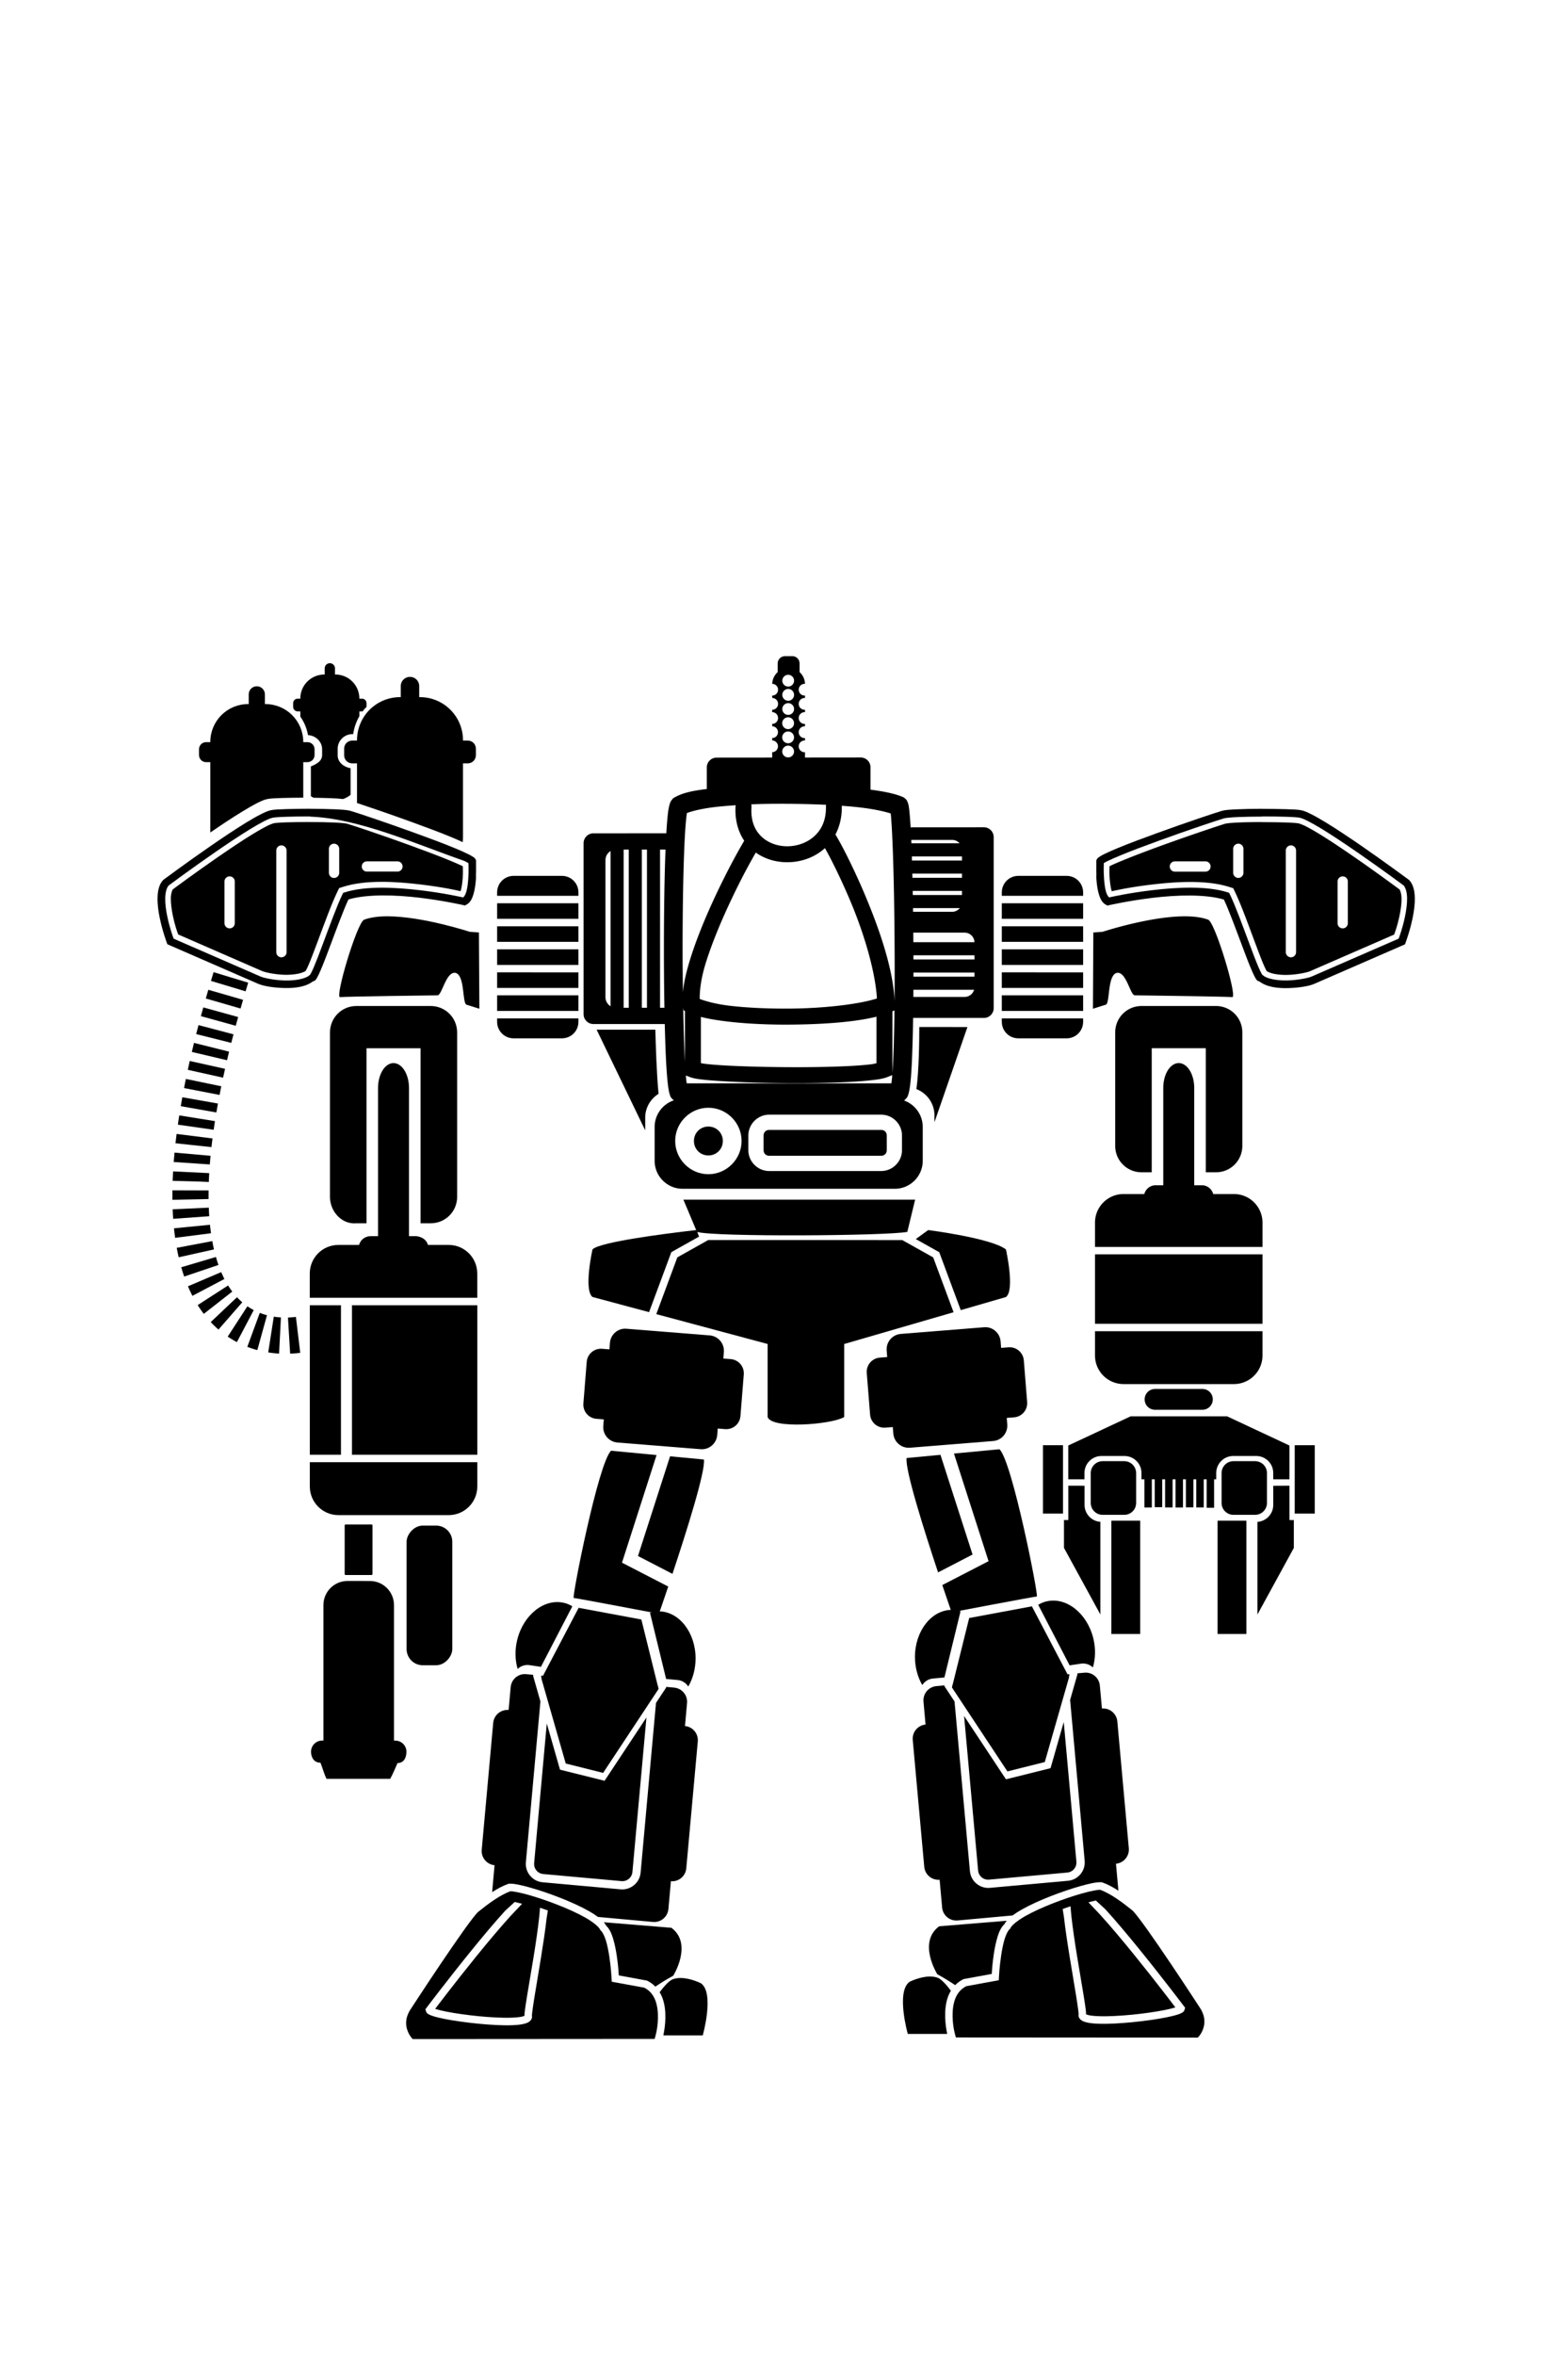 <?xml version="1.0" encoding="UTF-8" standalone="no"?>
<!-- Created with Inkscape (http://www.inkscape.org/) -->

<svg
   sodipodi:docname="ConstructionMech MkII MOD.svg"
   inkscape:version="1.2.2 (b0a8486541, 2022-12-01)"
   id="svg8"
   version="1.1"
   viewBox="0 0 34.983 52.516"
   height="52.516mm"
   width="34.983mm"
   xmlns:inkscape="http://www.inkscape.org/namespaces/inkscape"
   xmlns:sodipodi="http://sodipodi.sourceforge.net/DTD/sodipodi-0.dtd"
   xmlns="http://www.w3.org/2000/svg"
   xmlns:svg="http://www.w3.org/2000/svg"
   xmlns:rdf="http://www.w3.org/1999/02/22-rdf-syntax-ns#"
   xmlns:cc="http://creativecommons.org/ns#"
   xmlns:dc="http://purl.org/dc/elements/1.1/">
  <defs
     id="defs2" />
  <sodipodi:namedview
     id="base"
     pagecolor="#ffffff"
     bordercolor="#666666"
     borderopacity="1.0"
     inkscape:pageopacity="0.0"
     inkscape:pageshadow="2"
     inkscape:zoom="4"
     inkscape:cx="14.625"
     inkscape:cy="120.25"
     inkscape:document-units="mm"
     inkscape:current-layer="layer1"
     showgrid="false"
     inkscape:window-width="1854"
     inkscape:window-height="1011"
     inkscape:window-x="66"
     inkscape:window-y="1112"
     inkscape:window-maximized="1"
     inkscape:snap-global="false"
     fit-margin-top="0"
     fit-margin-left="0"
     fit-margin-right="0"
     fit-margin-bottom="0"
     showguides="true"
     inkscape:guide-bbox="true"
     inkscape:pagecheckerboard="0"
     inkscape:showpageshadow="2"
     inkscape:deskcolor="#d1d1d1" />
  <g
     inkscape:label="Capa 1"
     inkscape:groupmode="layer"
     id="layer1"
     transform="translate(-135.49,-99.591)"
     style="display:inline">
    <path
       id="path16813"
       style="color:#000000;fill:#000000;stroke-width:0.339;stroke-linecap:round;-inkscape-stroke:none"
       d="m 142.85,114.38 -9.3e-4,4.9e-4 c -0.063,0 -0.115,0.05 -0.115,0.114 v 0.138 h -0.007 c -0.297,0 -0.537,0.239 -0.537,0.536 v 0.003 h -0.06 c -0.056,0 -0.1,0.045 -0.1,0.1 v 0.082 c 0,0.028 0.011,0.053 0.029,0.071 l 0.008,0.007 h 4.9e-4 c 6.4e-4,5.5e-4 9.3e-4,9.4e-4 0.002,0.002 0.017,0.013 0.037,0.021 0.061,0.021 h 0.06 v 0.118 c 0.084,0.118 0.144,0.257 0.171,0.411 0.17,0.01 0.315,0.144 0.315,0.315 v 0.13 c 0,0.137 -0.129,0.205 -0.251,0.253 v 0.664 c 0.019,0.013 0.04,0.025 0.061,0.035 0.137,0.002 0.269,0.006 0.384,0.01 0.112,0.004 0.202,0.01 0.272,0.019 0.063,-0.021 0.12,-0.053 0.17,-0.094 v -0.592 c -0.151,-0.028 -0.289,-0.131 -0.289,-0.288 v -0.148 c 0,-0.177 0.147,-0.325 0.324,-0.325 h 0.022 c 0.021,-0.146 0.069,-0.281 0.138,-0.4 v -0.107 h 0.06 c 0.003,0 0.009,-5e-4 0.012,-9.4e-4 0.027,-0.036 0.056,-0.069 0.088,-0.101 v -0.081 c 0,-0.056 -0.045,-0.101 -0.1,-0.101 h -0.06 v -0.003 c 0,-0.297 -0.239,-0.536 -0.536,-0.536 h -0.008 v -0.138 c 0,-0.063 -0.051,-0.114 -0.114,-0.114 z m 1.787,0.305 c -0.114,0 -0.206,0.091 -0.206,0.205 v 0.247 h -0.013 c -0.534,0 -0.963,0.43 -0.963,0.963 v 0.006 h -0.108 c -0.1,0 -0.179,0.08 -0.179,0.18 v 0.148 c 0,0.1 0.08,0.18 0.179,0.18 h 0.108 v 0.884 c 0.284,0.094 0.751,0.254 1.214,0.422 0.319,0.116 0.632,0.232 0.873,0.332 0.106,0.044 0.198,0.084 0.271,0.119 0.003,-0.035 0.007,-0.071 0.007,-0.107 v -1.65 h 0.107 c 0.1,0 0.18,-0.081 0.18,-0.18 v -0.148 c 0,-0.1 -0.08,-0.18 -0.18,-0.18 h -0.107 v -0.006 c 0,-0.534 -0.43,-0.963 -0.964,-0.963 h -0.013 v -0.247 c 0,-0.114 -0.092,-0.205 -0.206,-0.205 z m -3.418,0.21 c -0.1,0 -0.18,0.08 -0.18,0.18 v 0.217 h -0.012 c -0.468,0 -0.845,0.377 -0.845,0.845 v 0.004 h -0.094 c -0.087,0 -0.158,0.07 -0.158,0.158 v 0.13 c 0,0.087 0.07,0.158 0.158,0.158 h 0.094 v 1.569 c 0.247,-0.17 0.499,-0.337 0.718,-0.47 0.122,-0.074 0.232,-0.138 0.326,-0.186 0.095,-0.048 0.17,-0.081 0.239,-0.092 0.066,-0.013 0.175,-0.017 0.329,-0.022 0.135,-0.003 0.297,-0.007 0.462,-0.007 v -0.792 h 0.094 c 0.087,0 0.158,-0.07 0.158,-0.158 v -0.13 c 0,-0.087 -0.07,-0.158 -0.158,-0.158 h -0.094 v -0.004 c 0,-0.468 -0.377,-0.845 -0.845,-0.845 h -0.011 v -0.217 c 0,-0.1 -0.081,-0.18 -0.18,-0.18 z m 0.277,2.682 c -3.228,-11.176 -1.614,-5.588 0,0 z"
       sodipodi:nodetypes="scscsscsssccccscccsscccccccssscccsccsscsscscsscsscssssccsccscsssscsscsssscsscssssccccccccsssscsscssscccc" />
    <rect
       style="opacity:1;vector-effect:none;fill:#1a1a1a;fill-opacity:1;stroke:none;stroke-width:0.1;stroke-linecap:butt;stroke-linejoin:miter;stroke-miterlimit:4;stroke-dasharray:none;stroke-dashoffset:0;stroke-opacity:1"
       id="rect860"
       width="7.094"
       height="0"
       x="148.868"
       y="129.319" />
    <g
       id="g1831"
       transform="translate(0.543,-0.931)">
      <g
         id="path1550" />
      <g
         id="path1550-3" />
    </g>
    <g
       id="rect2870" />
    <path
       id="path8927"
       style="fill:#000000;stroke:none;stroke-width:0.166px;stroke-linecap:butt;stroke-linejoin:miter;stroke-opacity:1"
       d="m 156,122.493 c 0,0.296 -0.007,0.981 -0.065,1.385 0.234,0.09 0.403,0.319 0.403,0.583 v 0.156 l 0.736,-2.123 z"
       sodipodi:nodetypes="ccsccc" />
    <path
       id="path8078"
       style="fill:#000000;stroke:none;stroke-width:0.173px;stroke-linecap:butt;stroke-linejoin:miter;stroke-opacity:1"
       d="m 148.801,122.553 1.084,2.245 v -0.284 c 0,-0.223 0.12,-0.42 0.298,-0.531 -0.042,-0.403 -0.065,-1.146 -0.072,-1.43 z" />
    <path
       id="path1065"
       style="color:#000000;fill:#000000;stroke-width:0.629;stroke-linecap:round;-inkscape-stroke:none"
       d="m 151.478,116.486 c -0.121,0 -0.219,0.098 -0.219,0.219 v 0.472 c 0,0.003 2.1e-4,0.006 3.2e-4,0.009 -0.303,0.036 -0.542,0.084 -0.719,0.188 l -0.031,0.017 -0.022,0.027 c -0.045,0.053 -0.049,0.083 -0.058,0.113 -0.009,0.03 -0.016,0.059 -0.022,0.092 -0.012,0.066 -0.021,0.146 -0.029,0.242 -0.018,0.192 -0.032,0.448 -0.043,0.749 -0.023,0.602 -0.033,1.382 -0.033,2.161 2e-4,0.779 0.012,1.556 0.034,2.152 0.011,0.298 0.025,0.55 0.043,0.738 0.009,0.094 0.018,0.171 0.03,0.236 0.006,0.032 0.012,0.061 0.022,0.091 0.01,0.03 0.009,0.062 0.074,0.121 l 0.06,0.055 h 5.06 l 0.06,-0.058 c 0.059,-0.056 0.062,-0.09 0.072,-0.122 0.01,-0.031 0.016,-0.06 0.022,-0.093 0.012,-0.066 0.022,-0.147 0.031,-0.243 0.017,-0.193 0.029,-0.451 0.038,-0.754 0.019,-0.607 0.025,-1.395 0.02,-2.181 -0.004,-0.785 -0.018,-1.567 -0.039,-2.16 -0.01,-0.297 -0.023,-0.547 -0.037,-0.728 -0.008,-0.091 -0.014,-0.164 -0.022,-0.222 -0.004,-0.029 -0.008,-0.053 -0.015,-0.081 -0.003,-0.014 -0.009,-0.029 -0.017,-0.049 -0.009,-0.02 -0.014,-0.051 -0.075,-0.095 l -0.02,-0.014 -0.024,-0.01 c -0.177,-0.072 -0.418,-0.12 -0.709,-0.158 9.1e-4,-0.009 9.1e-4,-0.017 9.1e-4,-0.026 v -0.472 c 0,-0.122 -0.098,-0.219 -0.219,-0.219 z m 1.536,1.03 c 0.306,6.4e-4 0.615,0.009 0.907,0.022 a 0.178,0.178 0 0 0 -0.004,0.04 c 0.006,0.307 -0.1,0.515 -0.259,0.66 -0.159,0.145 -0.378,0.223 -0.597,0.225 -0.219,0.002 -0.431,-0.073 -0.58,-0.214 -0.149,-0.141 -0.245,-0.348 -0.225,-0.664 a 0.178,0.178 0 0 0 -0.006,-0.057 c 0.245,-0.01 0.503,-0.014 0.763,-0.013 z m -1.11,0.031 a 0.178,0.178 0 0 0 -0.003,0.016 c -0.019,0.309 0.056,0.574 0.193,0.777 -0.049,0.082 -0.104,0.179 -0.165,0.289 -0.161,0.292 -0.356,0.673 -0.543,1.082 -0.187,0.409 -0.364,0.844 -0.49,1.246 -0.086,0.275 -0.15,0.532 -0.17,0.763 -0.003,-0.307 -0.007,-0.624 -0.007,-0.945 -2e-4,-0.775 0.011,-1.552 0.033,-2.145 0.011,-0.297 0.025,-0.548 0.042,-0.727 0.008,-0.078 0.014,-0.135 0.021,-0.18 0.097,-0.041 0.366,-0.112 0.748,-0.148 0.107,-0.01 0.221,-0.019 0.34,-0.027 z m 2.366,0.013 c 0.081,0.006 0.16,0.012 0.236,0.019 0.396,0.037 0.685,0.097 0.856,0.152 0.004,0.039 0.009,0.074 0.012,0.132 0.013,0.171 0.025,0.417 0.036,0.711 0.021,0.587 0.035,1.365 0.039,2.147 0.003,0.407 0.002,0.814 -9e-4,1.196 -0.028,-0.706 -0.334,-1.593 -0.65,-2.345 -0.164,-0.391 -0.332,-0.743 -0.468,-1.007 -0.068,-0.132 -0.128,-0.241 -0.177,-0.324 -0.009,-0.015 -0.016,-0.028 -0.024,-0.041 0.093,-0.177 0.146,-0.388 0.142,-0.627 a 0.178,0.178 0 0 0 -8.9e-4,-0.013 z m -0.375,0.944 c 0.035,0.063 0.075,0.137 0.12,0.223 0.132,0.255 0.297,0.6 0.457,0.982 0.299,0.714 0.545,1.54 0.583,2.148 -0.38,0.123 -1.158,0.223 -1.983,0.226 -0.444,0.002 -0.886,-0.017 -1.26,-0.059 -0.32,-0.035 -0.546,-0.096 -0.711,-0.156 -0.002,-0.204 0.032,-0.473 0.136,-0.806 0.119,-0.381 0.29,-0.805 0.473,-1.204 0.182,-0.4 0.374,-0.775 0.531,-1.058 0.04,-0.072 0.077,-0.138 0.111,-0.197 0.207,0.148 0.46,0.218 0.711,0.216 0.299,-0.002 0.601,-0.105 0.832,-0.315 z m -3.163,3.55 0.009,0.067 0.031,0.015 v 1.133 c -0.006,-0.109 -0.011,-0.228 -0.016,-0.357 -0.01,-0.255 -0.018,-0.547 -0.023,-0.857 z m 4.714,0.069 c -0.003,0.275 -0.009,0.534 -0.015,0.764 -0.009,0.25 -0.018,0.464 -0.031,0.633 v -1.377 z m -0.401,0.139 v 1.039 c -0.045,0.009 -0.066,0.018 -0.139,0.026 -0.131,0.015 -0.301,0.029 -0.495,0.038 -0.387,0.019 -0.869,0.027 -1.349,0.024 -0.48,-0.003 -0.959,-0.015 -1.339,-0.035 -0.19,-0.01 -0.355,-0.023 -0.481,-0.037 -0.063,-0.008 -0.074,-0.011 -0.115,-0.018 v -1.031 c 0.185,0.048 0.402,0.081 0.646,0.109 0.392,0.044 0.845,0.065 1.3,0.063 0.743,-0.003 1.476,-0.053 1.972,-0.177 z m 0.351,1.304 c -9.1e-4,0.016 -0.003,0.035 -0.003,0.05 -0.006,0.059 -0.01,0.093 -0.016,0.134 h -4.566 c -0.006,-0.038 -0.01,-0.069 -0.015,-0.123 -0.002,-0.016 -0.003,-0.035 -0.004,-0.052 l 0.095,0.036 c 0.087,0.033 0.181,0.044 0.318,0.059 0.137,0.015 0.306,0.026 0.5,0.037 0.388,0.021 0.872,0.035 1.357,0.037 0.485,0.003 0.971,-0.006 1.368,-0.025 0.198,-0.01 0.374,-0.024 0.518,-0.041 0.144,-0.017 0.249,-0.032 0.343,-0.07 z" />
    <path
       id="rect6104"
       style="fill:#000000;stroke-width:0.443;stroke-linecap:round;stroke-miterlimit:4;stroke-dasharray:none;stop-color:#000000"
       d="m 148.73,118.174 c -0.122,0 -0.22,0.098 -0.22,0.22 v 3.814 c 0,0.122 0.098,0.219 0.22,0.219 h 1.6 c 0.122,0 0.219,-0.098 0.219,-0.219 v -0.144 h -1.315 c -0.13,0 -0.236,-0.105 -0.236,-0.236 v -3.056 c 0,-0.13 0.105,-0.236 0.236,-0.236 h 1.315 v -0.143 c 0,-0.122 -0.098,-0.22 -0.219,-0.22 z" />
    <path
       id="rect6104-3"
       style="display:inline;fill:#000000;stroke-width:0.443;stroke-linecap:round;stroke-miterlimit:4;stroke-dasharray:none;stop-color:#000000"
       d="m 155.841,118.04 c -0.121,0 -0.219,0.098 -0.219,0.219 v 0.062 h 1.111 c 0.122,0 0.219,0.098 0.219,0.219 v 1.165 c 0,0.122 -0.098,0.219 -0.219,0.219 h -1.111 v 0.465 h 1.39 c 0.122,0 0.219,0.098 0.219,0.219 v 0.995 c 0,0.122 -0.098,0.219 -0.219,0.219 h -1.39 v 0.25 c 0,0.121 0.098,0.219 0.219,0.219 h 1.6 c 0.122,0 0.219,-0.098 0.219,-0.219 v -3.814 c 0,-0.122 -0.098,-0.219 -0.219,-0.219 z" />
    <path
       id="path7324"
       style="color:#000000;fill:#000000;stroke-width:0.419;stroke-linecap:round;-inkscape-stroke:none"
       d="m 150.716,124.097 c -0.341,0 -0.621,0.282 -0.621,0.623 v 0.759 c 0,0.341 0.28,0.622 0.621,0.622 h 4.74 c 0.341,0 0.621,-0.281 0.621,-0.622 v -0.759 c 0,-0.341 -0.28,-0.623 -0.621,-0.623 z m 0.578,0.197 c 0.407,0 0.741,0.334 0.741,0.74 0,0.407 -0.335,0.742 -0.741,0.742 -0.407,0 -0.74,-0.335 -0.74,-0.742 0,-0.407 0.334,-0.74 0.74,-0.74 z m 1.356,0.154 h 2.501 c 0.254,0 0.463,0.21 0.463,0.464 v 0.329 c 0,0.254 -0.209,0.464 -0.463,0.464 h -2.501 c -0.254,0 -0.464,-0.21 -0.464,-0.464 v -0.329 c 0,-0.254 0.21,-0.464 0.464,-0.464 z m -1.356,0.265 c -0.181,0 -0.322,0.141 -0.322,0.322 0,0.181 0.141,0.323 0.322,0.323 0.181,0 0.323,-0.142 0.323,-0.323 0,-0.181 -0.142,-0.322 -0.323,-0.322 z m 1.356,0.075 c -0.071,0 -0.124,0.052 -0.124,0.124 v 0.329 c 0,0.071 0.053,0.124 0.124,0.124 h 2.501 c 0.071,0 0.123,-0.053 0.123,-0.124 v -0.329 c 0,-0.071 -0.051,-0.124 -0.123,-0.124 z" />
    <path
       id="rect6529"
       style="fill:#000000;stroke:none;stroke-width:0.491;stroke-linecap:round;stroke-miterlimit:4;stroke-dasharray:none;stop-color:#000000"
       d="m 146.949,119.123 c -0.204,0 -0.368,0.164 -0.368,0.368 v 0.077 h 1.814 v -0.077 c 0,-0.204 -0.164,-0.368 -0.368,-0.368 z m -0.368,0.611 v 0.347 h 1.814 v -0.347 z m 0,0.514 v 0.346 h 1.814 v -0.346 z m 0,0.513 v 0.348 h 1.814 v -0.348 z m 0,0.513 v 0.348 h 1.814 V 121.275 Z m 0,0.513 v 0.348 h 1.814 v -0.348 z m 0,0.515 v 0.076 c 0,0.204 0.164,0.368 0.368,0.368 h 1.078 c 0.204,0 0.368,-0.164 0.368,-0.368 v -0.076 z" />
    <path
       id="rect6529-2"
       style="display:inline;fill:#000000;stroke:none;stroke-width:0.491;stroke-linecap:round;stroke-miterlimit:4;stroke-dasharray:none;stop-color:#000000"
       d="m 158.209,119.123 c -0.204,0 -0.368,0.164 -0.368,0.368 v 0.077 h 1.814 v -0.077 c 0,-0.204 -0.164,-0.368 -0.368,-0.368 z m -0.368,0.611 v 0.347 h 1.814 v -0.347 z m 0,0.514 v 0.346 h 1.814 v -0.346 z m 0,0.513 v 0.348 h 1.814 v -0.348 z m 0,0.513 v 0.348 h 1.814 V 121.275 Z m 0,0.513 v 0.348 h 1.814 v -0.348 z m 0,0.515 v 0.076 c 0,0.204 0.164,0.368 0.368,0.368 h 1.078 c 0.204,0 0.368,-0.164 0.368,-0.368 v -0.076 z" />
    <path
       id="rect7542"
       style="stroke-width:0.349;stroke-linecap:round;stop-color:#000000"
       d="m 150.737,126.343 h 5.17 l -0.174,0.719 c -0.457,0.09 -4.32,0.116 -4.694,0 z"
       sodipodi:nodetypes="ccccc" />
    <path
       style="fill:none;stroke:#000000;stroke-width:0.292;stroke-linecap:butt;stroke-linejoin:miter;stroke-miterlimit:4;stroke-dasharray:none;stroke-opacity:1"
       d="m 149.258,118.454 v 3.801"
       id="path10872" />
    <path
       style="display:inline;fill:none;stroke:#000000;stroke-width:0.292;stroke-linecap:butt;stroke-linejoin:miter;stroke-miterlimit:4;stroke-dasharray:none;stroke-opacity:1"
       d="m 149.664,118.404 v 3.801"
       id="path10872-3" />
    <path
       style="display:inline;fill:none;stroke:#000000;stroke-width:0.292;stroke-linecap:butt;stroke-linejoin:miter;stroke-miterlimit:4;stroke-dasharray:none;stroke-opacity:1"
       d="m 150.07,118.431 v 3.801"
       id="path10872-6" />
    <path
       style="color:#000000;fill:#000000;stroke-width:0.629;-inkscape-stroke:none"
       d="m 155.723,118.396 v 0.293 h 1.433 v -0.293 z"
       id="path11427" />
    <path
       style="color:#000000;fill:#000000;stroke-width:0.629;-inkscape-stroke:none"
       d="m 155.765,118.781 v 0.292 h 1.464 v -0.292 z"
       id="path11429" />
    <path
       style="color:#000000;fill:#000000;stroke-width:0.629;-inkscape-stroke:none"
       d="m 155.777,119.166 v 0.292 h 1.446 v -0.292 z"
       id="path11431" />
    <path
       style="color:#000000;fill:#000000;stroke-width:0.629;-inkscape-stroke:none"
       d="m 155.752,119.55 v 0.292 h 1.446 v -0.292 z"
       id="path11431-0" />
    <path
       style="color:#000000;display:inline;fill:#000000;stroke-width:0.629;-inkscape-stroke:none"
       d="m 155.82,120.602 v 0.292 h 1.464 v -0.292 z"
       id="path11429-1" />
    <path
       style="color:#000000;display:inline;fill:#000000;stroke-width:0.629;-inkscape-stroke:none"
       d="m 155.832,120.987 v 0.292 h 1.446 v -0.292 z"
       id="path11431-8" />
    <path
       style="color:#000000;display:inline;fill:#000000;stroke-width:0.629;-inkscape-stroke:none"
       d="m 155.807,121.371 v 0.292 h 1.446 v -0.292 z"
       id="path11431-0-7" />
    <path
       id="path12675"
       style="color:#000000;fill:#000000;stroke-width:0.629;stroke-linecap:round;-inkscape-stroke:none"
       d="m 152.996,114.224 c -0.087,0.004 -0.156,0.076 -0.156,0.164 v 0.192 a 0.366,0.366 0 0 0 -0.121,0.261 0.131,0.131 0 0 1 0.13,0.131 0.131,0.131 0 0 1 -0.131,0.131 v 0.053 a 0.131,0.131 0 0 1 0.131,0.131 0.131,0.131 0 0 1 -0.131,0.132 v 0.053 a 0.131,0.131 0 0 1 0.131,0.131 0.131,0.131 0 0 1 -0.131,0.131 v 0.053 a 0.131,0.131 0 0 1 0.129,0.132 0.131,0.131 0 0 1 -0.129,0.131 v 0.053 a 0.131,0.131 0 0 1 0.129,0.131 0.131,0.131 0 0 1 -0.129,0.131 v 0.626 a 0.366,0.366 0 0 0 0.366,0.366 0.366,0.366 0 0 0 0.366,-0.366 v -0.627 a 0.131,0.131 0 0 1 -0.009,0.002 0.131,0.131 0 0 1 -0.131,-0.131 0.131,0.131 0 0 1 0.131,-0.131 0.131,0.131 0 0 1 0.009,6.4e-4 v -0.056 a 0.131,0.131 0 0 1 -0.009,0.002 0.131,0.131 0 0 1 -0.131,-0.131 0.131,0.131 0 0 1 0.131,-0.132 0.131,0.131 0 0 1 0.009,6.4e-4 v -0.055 a 0.131,0.131 0 0 1 -0.008,9e-4 0.131,0.131 0 0 1 -0.132,-0.131 0.131,0.131 0 0 1 0.132,-0.131 0.131,0.131 0 0 1 0.008,6.5e-4 v -0.055 a 0.131,0.131 0 0 1 -0.008,9e-4 0.131,0.131 0 0 1 -0.132,-0.132 0.131,0.131 0 0 1 0.132,-0.131 0.131,0.131 0 0 1 0.008,6.6e-4 v -0.055 a 0.131,0.131 0 0 1 -0.008,8.9e-4 0.131,0.131 0 0 1 -0.132,-0.131 0.131,0.131 0 0 1 0.132,-0.131 0.131,0.131 0 0 1 0.008,6.6e-4 0.366,0.366 0 0 0 -0.121,-0.262 v -0.192 c 0,-0.091 -0.073,-0.164 -0.164,-0.164 h -0.161 c -0.002,0 -0.003,-4e-5 -0.004,0 -0.002,4e-5 -0.003,-7e-5 -0.004,0 z m 0.079,0.415 a 0.131,0.131 0 0 1 0.131,0.131 0.131,0.131 0 0 1 -0.131,0.131 0.131,0.131 0 0 1 -0.131,-0.131 0.131,0.131 0 0 1 0.131,-0.131 z m 0,0.316 a 0.131,0.131 0 0 1 0.131,0.132 0.131,0.131 0 0 1 -0.131,0.131 0.131,0.131 0 0 1 -0.131,-0.131 0.131,0.131 0 0 1 0.131,-0.132 z m 0,0.316 a 0.131,0.131 0 0 1 0.131,0.131 0.131,0.131 0 0 1 -0.131,0.131 0.131,0.131 0 0 1 -0.131,-0.131 0.131,0.131 0 0 1 0.131,-0.131 z m -0.002,0.316 a 0.131,0.131 0 0 1 0.132,0.132 0.131,0.131 0 0 1 -0.132,0.131 0.131,0.131 0 0 1 -0.131,-0.131 0.131,0.131 0 0 1 0.131,-0.132 z m 0,0.316 a 0.131,0.131 0 0 1 0.132,0.131 0.131,0.131 0 0 1 -0.132,0.132 0.131,0.131 0 0 1 -0.131,-0.132 0.131,0.131 0 0 1 0.131,-0.131 z m 3.2e-4,0.316 a 0.131,0.131 0 0 1 0.132,0.131 0.131,0.131 0 0 1 -0.132,0.131 0.131,0.131 0 0 1 -0.131,-0.131 0.131,0.131 0 0 1 0.131,-0.131 z" />
    <path
       id="path5427"
       style="fill:#000000;stroke:none;stroke-width:0.166px;stroke-linecap:butt;stroke-linejoin:miter;stroke-opacity:1"
       d="m 160.713,131.176 -1.389,0.65 v 0.754 h 0.361 v -0.142 c 0,-0.208 0.17,-0.378 0.378,-0.378 h 0.516 c 0.208,0 0.378,0.17 0.378,0.378 v 0.142 h 0.065 v 0.628 h 0.166 v -0.628 h 0.065 v 0.622 h 0.167 v -0.622 h 0.064 v 0.627 h 0.167 v -0.627 h 0.011 0.055 v 0.628 h 0.166 v -0.628 h 0.065 v 0.626 h 0.167 v -0.626 h 0.064 v 0.627 h 0.167 v -0.627 h 0.065 v 0.634 h 0.166 v -0.634 h 0.048 v -0.142 c 0,-0.208 0.17,-0.378 0.378,-0.378 h 0.516 c 0.208,0 0.378,0.17 0.378,0.378 v 0.142 h 0.361 v -0.754 l -1.389,-0.65 h -1.207 -0.301 z m -1.954,0.643 v 1.525 h 0.447 v -1.525 z m 5.617,0 v 1.525 h 0.447 v -1.525 z m -4.284,0.356 c -0.148,0 -0.267,0.119 -0.267,0.267 v 0.664 c 0,0.148 0.119,0.266 0.267,0.266 h 0.48 c 0.148,0 0.266,-0.119 0.266,-0.266 v -0.664 c 0,-0.148 -0.119,-0.267 -0.266,-0.267 z m 2.918,0 c -0.148,0 -0.266,0.119 -0.266,0.267 v 0.664 c 0,0.148 0.119,0.266 0.266,0.266 h 0.48 c 0.148,0 0.267,-0.119 0.267,-0.266 v -0.664 c 0,-0.148 -0.119,-0.267 -0.267,-0.267 z m -3.685,0.547 v 0.766 h -0.097 v 0.621 l 0.812,1.485 v -2.066 c -0.196,-0.013 -0.353,-0.177 -0.353,-0.377 v -0.428 z m 4.933,0 -0.361,0.002 v 0.428 c 0,0.2 -0.157,0.364 -0.353,0.377 v 2.066 l 0.812,-1.485 v -0.621 h -0.097 z m -3.973,0.78 v 2.526 h 0.643 v -2.526 z m 2.37,0 v 2.526 h 0.643 v -2.526 z" />
    <path
       id="path2146"
       style="color:#000000;fill:#000000;stroke:none;stroke-width:0.251;-inkscape-stroke:none"
       d="m 163.647,117.923 c -0.188,4.9e-4 -0.378,0.003 -0.529,0.01 -0.075,0.003 -0.143,0.008 -0.195,0.013 -0.046,0.004 -0.089,0.012 -0.091,0.012 -0.127,0.037 -0.795,0.26 -1.424,0.488 -0.316,0.115 -0.626,0.232 -0.861,0.329 -0.118,0.048 -0.218,0.091 -0.285,0.124 -0.008,0.004 -0.011,0.006 -0.018,0.01 -0.002,0.056 -0.007,0.136 0.004,0.279 0.008,0.097 0.022,0.198 0.041,0.261 0.004,0.015 0.003,0.008 0.008,0.016 0.092,-0.02 0.392,-0.089 0.88,-0.147 0.562,-0.067 1.235,-0.109 1.741,0.053 l 0.086,0.027 0.039,0.081 v 0.001 c 0.128,0.263 0.293,0.718 0.442,1.116 0.075,0.2 0.144,0.384 0.199,0.512 0.026,0.06 0.049,0.107 0.064,0.134 l 0.007,0.007 10e-4,0.001 c 0.013,0.01 0.077,0.041 0.163,0.058 0.087,0.017 0.195,0.027 0.301,0.023 0.107,-0.003 0.217,-0.017 0.307,-0.033 0.089,-0.016 0.168,-0.039 0.171,-0.041 l 0.025,-0.011 h 0.002 l 1.869,-0.814 c 0.021,-0.057 0.074,-0.199 0.121,-0.425 0.028,-0.134 0.047,-0.275 0.044,-0.387 -0.002,-0.105 -0.032,-0.176 -0.045,-0.195 -0.032,-0.023 -0.479,-0.356 -1.003,-0.718 -0.271,-0.187 -0.552,-0.376 -0.787,-0.519 -0.117,-0.072 -0.224,-0.132 -0.307,-0.174 -0.079,-0.04 -0.159,-0.063 -0.148,-0.061 h -0.014 l -0.01,-0.004 c -0.006,-3.8e-4 -0.032,-0.003 -0.076,-0.007 -0.051,-0.003 -0.119,-0.008 -0.194,-0.01 -0.146,-0.004 -0.329,-0.007 -0.512,-0.007 -0.006,1e-5 -0.01,-1e-5 -0.015,0 z m -0.529,0.482 a 0.115,0.115 0 0 1 0.114,0.115 v 0.535 a 0.115,0.115 0 0 1 -0.114,0.114 0.115,0.115 0 0 1 -0.115,-0.114 v -0.535 a 0.115,0.115 0 0 1 0.115,-0.115 z m 1.174,0.038 a 0.115,0.115 0 0 1 0.114,0.114 v 2.268 a 0.115,0.115 0 0 1 -0.114,0.114 0.115,0.115 0 0 1 -0.115,-0.114 v -2.268 a 0.115,0.115 0 0 1 0.115,-0.114 z m -2.59,0.356 h 0.683 a 0.115,0.115 0 0 1 0.114,0.114 0.115,0.115 0 0 1 -0.114,0.116 h -0.683 a 0.115,0.115 0 0 1 -0.114,-0.116 0.115,0.115 0 0 1 0.114,-0.114 z m 3.744,0.335 a 0.115,0.115 0 0 1 0.115,0.115 v 0.931 a 0.115,0.115 0 0 1 -0.115,0.114 0.115,0.115 0 0 1 -0.114,-0.114 v -0.931 a 0.115,0.115 0 0 1 0.114,-0.115 z m -3.527,0.891 c -0.788,0.002 -1.831,0.346 -1.831,0.346 l -0.205,0.014 -0.009,1.701 0.279,-0.088 c 0.018,-6.3e-4 0.031,-0.019 0.041,-0.049 0.051,-0.152 0.03,-0.608 0.206,-0.661 0.216,-0.053 0.306,0.5 0.408,0.499 0,0 2.049,0.026 2.173,0.04 0.125,0.015 -0.373,-1.644 -0.532,-1.725 -0.146,-0.056 -0.33,-0.077 -0.531,-0.077 z m -0.96,2 c -0.326,0 -0.588,0.262 -0.588,0.588 v 2.532 c 0,0.326 0.262,0.588 0.588,0.588 h 0.227 v -2.767 h 1.206 v 2.767 h 0.227 c 0.326,0 0.588,-0.262 0.588,-0.588 v -2.532 c 0,-0.326 -0.262,-0.588 -0.588,-0.588 z m 0.83,1.273 c -0.192,0 -0.346,0.248 -0.346,0.557 v 2.167 h -0.168 c -0.122,0 -0.225,0.083 -0.255,0.196 h -0.461 c -0.354,0 -0.639,0.285 -0.639,0.639 v 0.541 h 3.737 v -0.541 c 0,-0.354 -0.285,-0.639 -0.639,-0.639 h -0.461 c -0.03,-0.113 -0.132,-0.196 -0.255,-0.196 h -0.168 v -2.167 c 0,-0.309 -0.154,-0.557 -0.346,-0.557 z m -1.869,4.265 v 1.548 h 3.737 v -1.548 z m 0,1.714 v 0.54 c 0,0.354 0.285,0.639 0.639,0.639 h 2.459 c 0.354,0 0.639,-0.285 0.639,-0.639 v -0.54 z m 1.328,1.288 c -0.123,0.007 -0.22,0.107 -0.22,0.232 0,0.129 0.103,0.232 0.232,0.232 h 1.056 c 0.129,0 0.232,-0.104 0.232,-0.232 0,-0.129 -0.103,-0.232 -0.232,-0.232 h -1.056 c -0.004,0 -0.008,-2e-4 -0.012,0 z" />
    <path
       style="color:#000000;fill:#000000;stroke:none;stroke-width:0.251;-inkscape-stroke:none"
       d="m 163.646,117.627 c -0.191,4.9e-4 -0.382,0.004 -0.54,0.011 -0.158,0.007 -0.274,0.013 -0.347,0.033 h -0.001 c -0.16,0.046 -0.813,0.266 -1.45,0.497 -0.319,0.116 -0.632,0.232 -0.873,0.332 -0.121,0.05 -0.224,0.095 -0.302,0.134 -0.039,0.019 -0.071,0.036 -0.098,0.053 -0.027,0.017 -0.049,0.029 -0.071,0.06 l -0.012,0.023 -0.002,0.021 c 0,0 1e-5,0.006 0,0.006 v 0.268 l 0.002,-0.003 c 4.1e-4,0.066 -0.006,0.072 0.001,0.151 0.008,0.109 0.024,0.223 0.054,0.322 0.03,0.099 0.072,0.192 0.166,0.237 l 0.027,0.014 0.028,-0.008 c 0,0 0.437,-0.1 0.984,-0.166 0.535,-0.064 1.169,-0.084 1.584,0.039 0.111,0.236 0.268,0.663 0.413,1.049 0.075,0.201 0.146,0.387 0.205,0.524 0.029,0.069 0.056,0.125 0.08,0.168 0.012,0.022 0.024,0.041 0.038,0.058 0.01,0.012 0.036,0.021 0.061,0.031 0.162,0.122 0.402,0.151 0.637,0.145 0.247,-0.007 0.47,-0.044 0.589,-0.098 l 2.017,-0.878 0.012,-0.033 c 0,0 0.096,-0.254 0.157,-0.549 0.031,-0.147 0.053,-0.306 0.05,-0.453 -0.003,-0.147 -0.029,-0.287 -0.117,-0.389 l -0.007,-0.008 -0.009,-0.007 c 0,0 -0.498,-0.37 -1.045,-0.748 -0.274,-0.189 -0.559,-0.379 -0.802,-0.528 -0.122,-0.074 -0.232,-0.138 -0.327,-0.185 -0.095,-0.048 -0.169,-0.081 -0.238,-0.092 -0.065,-0.013 -0.176,-0.017 -0.329,-0.022 -0.155,-0.004 -0.345,-0.008 -0.537,-0.008 z m 0.001,0.171 c 0.189,-4.8e-4 0.378,0.001 0.53,0.007 0.152,0.004 0.275,0.014 0.303,0.02 l 0.002,10e-4 h 0.001 c 0.028,0.004 0.1,0.03 0.188,0.075 0.088,0.045 0.196,0.106 0.316,0.179 0.238,0.146 0.521,0.335 0.793,0.523 0.537,0.371 1.015,0.726 1.028,0.735 0.045,0.055 0.072,0.153 0.075,0.279 0.002,0.127 -0.018,0.275 -0.047,0.415 -0.055,0.263 -0.131,0.464 -0.141,0.491 l -1.946,0.847 h -0.001 c -0.062,0.028 -0.296,0.078 -0.526,0.085 -0.229,0.007 -0.463,-0.035 -0.551,-0.112 l -0.02,-0.017 c -0.003,-0.006 -0.007,-0.009 -0.012,-0.018 -0.018,-0.033 -0.044,-0.085 -0.072,-0.151 -0.057,-0.132 -0.127,-0.317 -0.201,-0.517 -0.15,-0.4 -0.316,-0.858 -0.437,-1.106 l -0.016,-0.033 -0.034,-0.011 c -0.468,-0.149 -1.132,-0.113 -1.688,-0.047 -0.529,0.063 -0.914,0.151 -0.954,0.16 -0.019,-0.015 -0.048,-0.048 -0.069,-0.118 -0.024,-0.079 -0.038,-0.184 -0.045,-0.286 -0.014,-0.186 -0.007,-0.333 -0.006,-0.362 0.003,-0.003 5.6e-4,-2.3e-4 0.007,-0.003 0.019,-0.012 0.048,-0.028 0.084,-0.045 0.072,-0.035 0.174,-0.079 0.292,-0.128 0.237,-0.098 0.548,-0.215 0.866,-0.33 0.633,-0.23 1.297,-0.452 1.437,-0.492 0.029,-0.008 0.157,-0.022 0.312,-0.028 0.154,-0.007 0.345,-0.009 0.534,-0.01 z"
       id="path2152"
       sodipodi:nodetypes="ccccsscccccccccccccscsccccccccccscccsscccccsccccsscccccccccccsccccccccccsscscc" />
    <path
       id="path2146-7"
       style="color:#000000;fill:#000000;stroke:none;stroke-width:0.251;-inkscape-stroke:none"
       d="m 142.398,117.922 c -0.183,0 -0.366,0.002 -0.512,0.007 -0.075,0.002 -0.142,0.006 -0.194,0.01 -0.044,0.003 -0.071,0.007 -0.077,0.007 l -0.01,0.004 h -0.013 c 0.011,-10e-4 -0.069,0.021 -0.148,0.062 -0.083,0.042 -0.19,0.103 -0.307,0.174 -0.235,0.143 -0.516,0.332 -0.787,0.519 -0.524,0.362 -0.972,0.695 -1.004,0.718 -0.014,0.019 -0.043,0.09 -0.045,0.195 -0.002,0.112 0.017,0.253 0.044,0.387 0.047,0.226 0.1,0.368 0.121,0.425 l 1.868,0.814 h 0.003 l 0.025,0.011 c 0.002,10e-4 0.081,0.025 0.17,0.041 0.09,0.016 0.2,0.03 0.307,0.033 0.106,0.003 0.214,-0.007 0.301,-0.024 0.086,-0.017 0.151,-0.048 0.163,-0.058 l 9.7e-4,-9.6e-4 0.008,-0.007 c 0.015,-0.027 0.038,-0.073 0.064,-0.134 0.055,-0.128 0.124,-0.312 0.199,-0.512 0.149,-0.398 0.314,-0.854 0.442,-1.116 v -9.7e-4 l 0.04,-0.081 0.086,-0.027 c 0.506,-0.162 1.179,-0.12 1.741,-0.052 0.488,0.059 0.789,0.127 0.88,0.148 0.003,-0.009 0.002,-0.001 0.007,-0.016 0.019,-0.062 0.033,-0.163 0.041,-0.26 0.01,-0.143 0.006,-0.222 0.003,-0.279 -0.008,-0.004 -0.01,-0.007 -0.018,-0.01 -0.067,-0.033 -0.167,-0.075 -0.285,-0.124 -0.235,-0.096 -0.545,-0.214 -0.861,-0.329 -0.628,-0.228 -1.297,-0.452 -1.424,-0.488 -0.002,2.6e-4 -0.045,-0.007 -0.091,-0.012 -0.053,-0.004 -0.12,-0.011 -0.195,-0.013 -0.152,-0.007 -0.341,-0.01 -0.529,-0.01 l -4.9e-4,-4.9e-4 c -0.006,-1e-5 -0.009,1e-5 -0.015,0 z m 0.544,0.483 c 0.064,-3.5e-4 0.116,0.051 0.116,0.115 v 0.536 c -3.9e-4,0.063 -0.052,0.114 -0.116,0.114 -0.063,-3.7e-4 -0.113,-0.051 -0.114,-0.114 v -0.536 c -3.5e-4,-0.063 0.05,-0.115 0.114,-0.115 z m -1.174,0.038 c 0.063,-3.4e-4 0.115,0.051 0.116,0.114 v 2.268 c -3.9e-4,0.063 -0.052,0.114 -0.116,0.114 -0.063,-2.1e-4 -0.114,-0.051 -0.114,-0.114 v -2.268 c 3.9e-4,-0.063 0.051,-0.114 0.114,-0.114 z m 1.907,0.356 h 0.683 c 0.063,3.6e-4 0.114,0.051 0.114,0.114 5.1e-4,0.063 -0.051,0.115 -0.114,0.115 h -0.683 c -0.064,-3.6e-4 -0.115,-0.052 -0.114,-0.115 3.7e-4,-0.063 0.051,-0.114 0.114,-0.114 z m -3.061,0.335 c 0.063,2.1e-4 0.115,0.052 0.114,0.115 v 0.931 c -4e-4,0.063 -0.051,0.114 -0.114,0.114 -0.063,3.3e-4 -0.115,-0.05 -0.116,-0.114 v -0.931 c -3.5e-4,-0.064 0.052,-0.116 0.116,-0.115 z m 3.489,0.891 c -0.186,0.002 -0.356,0.025 -0.493,0.077 -0.159,0.08 -0.656,1.739 -0.532,1.725 0.125,-0.015 2.173,-0.04 2.173,-0.04 0.102,0.001 0.192,-0.552 0.408,-0.499 0.176,0.053 0.155,0.509 0.206,0.661 0.01,0.03 0.023,0.049 0.041,0.049 l 0.279,0.088 -0.01,-1.701 -0.204,-0.014 c 0,0 -1.044,-0.344 -1.831,-0.346 -0.013,-2e-5 -0.025,-1.4e-4 -0.038,0 z m -0.663,2 c -0.326,0 -0.588,0.263 -0.588,0.589 v 3.668 c 0,0.326 0.264,0.618 0.588,0.588 h 0.227 v -3.903 h 1.206 v 3.903 h 0.227 c 0.326,0 0.589,-0.262 0.589,-0.588 v -3.668 c 0,-0.326 -0.263,-0.589 -0.589,-0.589 z m 0.83,1.273 c -0.192,0 -0.346,0.249 -0.346,0.557 v 3.303 h -0.168 c -0.122,0 -0.225,0.082 -0.255,0.195 h -0.461 c -0.354,0 -0.639,0.285 -0.639,0.639 v 0.54 h 3.737 v -0.54 c 0,-0.354 -0.285,-0.639 -0.639,-0.639 h -0.461 c -0.03,-0.113 -0.133,-0.18 -0.255,-0.195 h -0.168 v -3.303 c 0,-0.309 -0.155,-0.557 -0.347,-0.557 z m -1.868,5.401 v 3.333 h 0.695 v -3.333 z m 0.941,0 v 3.333 h 2.796 v -3.333 z m -0.941,3.499 v 0.54 c 0,0.354 0.285,0.64 0.639,0.64 h 2.459 c 0.354,0 0.639,-0.286 0.639,-0.64 v -0.54 z"
       sodipodi:nodetypes="ccccccccccccccccccccccscccccccccccccccccccccccccccccccccccccccccccccccscsccsccccssssssccccssssssscscssccsscscsscccccccccccsssscc" />
    <path
       style="color:#000000;fill:#000000;stroke:none;stroke-width:0.251;-inkscape-stroke:none"
       d="m 142.414,117.627 c 0.191,4.9e-4 0.382,0.004 0.54,0.011 0.158,0.007 0.274,0.014 0.347,0.033 h 9.3e-4 c 0.16,0.046 0.813,0.266 1.45,0.497 0.319,0.116 0.632,0.232 0.873,0.332 0.121,0.05 0.224,0.095 0.302,0.134 0.039,0.019 0.071,0.036 0.098,0.053 0.027,0.017 0.049,0.029 0.071,0.06 l 0.012,0.023 0.003,0.021 v 0.004 0.268 l -0.003,-0.003 c -4.1e-4,0.066 0.004,0.072 -9.4e-4,0.151 -0.009,0.109 -0.024,0.223 -0.054,0.322 -0.03,0.099 -0.072,0.192 -0.166,0.237 l -0.027,0.014 -0.028,-0.008 c 0,0 -0.437,-0.1 -0.984,-0.166 -0.535,-0.064 -1.169,-0.084 -1.584,0.039 -0.111,0.236 -0.268,0.663 -0.413,1.049 -0.075,0.201 -0.146,0.387 -0.205,0.524 -0.029,0.069 -0.056,0.125 -0.08,0.168 -0.012,0.022 -0.023,0.041 -0.038,0.058 -0.01,0.012 -0.036,0.021 -0.061,0.031 -0.162,0.122 -0.402,0.151 -0.637,0.145 -0.247,-0.007 -0.47,-0.044 -0.589,-0.098 l -2.017,-0.878 -0.012,-0.033 c 0,0 -0.096,-0.254 -0.157,-0.549 -0.031,-0.147 -0.053,-0.306 -0.05,-0.453 0.003,-0.147 0.029,-0.287 0.117,-0.389 l 0.007,-0.008 0.009,-0.007 c 0,0 0.498,-0.37 1.045,-0.748 0.273,-0.189 0.559,-0.379 0.802,-0.528 0.122,-0.074 0.232,-0.138 0.327,-0.185 0.095,-0.048 0.169,-0.081 0.238,-0.092 0.066,-0.013 0.176,-0.017 0.329,-0.022 0.155,-0.004 0.345,-0.008 0.537,-0.008 z m -9.4e-4,0.171 c -0.189,-4.9e-4 -0.378,9.4e-4 -0.53,0.007 -0.152,0.004 -0.275,0.014 -0.303,0.02 l -0.003,9.3e-4 h -9.3e-4 c -0.028,0.004 -0.1,0.03 -0.188,0.075 -0.088,0.045 -0.196,0.106 -0.316,0.179 -0.238,0.146 -0.521,0.335 -0.793,0.523 -0.537,0.371 -1.015,0.726 -1.028,0.736 -0.045,0.055 -0.072,0.153 -0.075,0.279 -0.003,0.127 0.018,0.275 0.047,0.415 0.055,0.263 0.131,0.464 0.141,0.491 l 1.946,0.847 h 9.4e-4 c 0.062,0.028 0.296,0.078 0.526,0.085 0.229,0.007 0.463,-0.035 0.551,-0.112 l 0.02,-0.017 c 0.003,-0.006 0.007,-0.009 0.012,-0.018 0.018,-0.033 0.044,-0.085 0.072,-0.151 0.056,-0.132 0.127,-0.317 0.201,-0.517 0.15,-0.4 0.316,-0.858 0.437,-1.106 l 0.016,-0.033 0.034,-0.011 c 0.468,-0.149 1.132,-0.113 1.688,-0.047 0.529,0.063 0.914,0.151 0.954,0.16 0.019,-0.015 0.048,-0.048 0.069,-0.118 0.024,-0.079 0.038,-0.184 0.045,-0.286 0.014,-0.186 0.007,-0.333 0.004,-0.362 -0.003,-0.003 -5.7e-4,-2.2e-4 -0.007,-0.003 -0.019,-0.012 -0.048,-0.028 -0.084,-0.045 -1.11,-0.388 -2.365,-0.951 -3.441,-0.988 z"
       id="path2152-5"
       sodipodi:nodetypes="ccccsscccccccccccccscsccccccccccscccsscccccsccccsscccccccccccscccccccccccc" />
    <path
       id="path2571"
       style="fill:#000000;stroke:none;stroke-width:0.166px;stroke-linecap:butt;stroke-linejoin:miter;stroke-opacity:1"
       d="m 151.03,127.021 c 0,0 -1.303,0.142 -1.962,0.299 -0.184,0.044 -0.318,0.089 -0.359,0.133 0,0 -0.202,0.901 0,1.061 l 1.262,0.338 0.497,-1.338 0.618,-0.346 z m 5.17,0 -0.278,0.201 0.523,0.293 0.48,1.292 1.008,-0.292 c 0.206,-0.153 0,-1.061 0,-1.061 -0.316,-0.252 -1.732,-0.432 -1.732,-0.432 z m -4.909,0.223 -0.689,0.386 -0.47,1.266 2.484,0.666 v 1.629 c 0.092,0.272 1.42,0.17 1.709,0 v -1.629 l 2.44,-0.708 -0.455,-1.223 -0.689,-0.386 z" />
    <g
       id="g18463"
       transform="matrix(1.112,0,0,1.112,-17.203,-18.561)">
      <path
         id="path7842"
         style="fill:#000000;stroke:none;stroke-width:0.166;stroke-linecap:round;stroke-miterlimit:4;stroke-dasharray:none;stop-color:#000000"
         d="m 156.411,138.536 c -0.408,-8e-5 -0.74,0.423 -0.74,0.945 2.9e-4,0.203 0.052,0.4 0.147,0.563 0.046,-0.072 0.123,-0.123 0.215,-0.131 l 0.162,-0.015 0.067,-0.006 0.324,-1.329 c -0.057,-0.018 -0.116,-0.028 -0.175,-0.028 z"
         sodipodi:nodetypes="ccccccccc" />
      <path
         id="path7842-6"
         style="display:inline;fill:#000000;stroke:none;stroke-width:0.166;stroke-linecap:round;stroke-miterlimit:4;stroke-dasharray:none;stop-color:#000000"
         d="m 158.307,138.367 c 0.397,-0.097 0.819,0.235 0.943,0.742 0.048,0.197 0.045,0.401 -0.009,0.582 -0.062,-0.059 -0.149,-0.09 -0.24,-0.076 l -0.161,0.024 -0.066,0.01 -0.63,-1.214 c 0.051,-0.031 0.106,-0.055 0.163,-0.069 z"
         sodipodi:nodetypes="ccccccccc" />
      <path
         id="rect4366"
         style="fill:#000000;stroke:none;stroke-width:1.116;stroke-linecap:round;stroke-miterlimit:4;stroke-dasharray:none;stop-color:#000000"
         d="m 81.502,125.57 v 0.002 c -0.04,-8.4e-4 -0.08,0.002 -0.121,0.004 l -6.295,0.504 c -0.646,0.052 -1.124,0.614 -1.072,1.26 l 0.039,0.49 -0.557,0.043 c -0.596,0.048 -1.038,0.568 -0.99,1.164 l 0.252,3.148 c 0.048,0.596 0.566,1.036 1.162,0.988 l 0.557,-0.045 0.039,0.49 c 0.052,0.646 0.614,1.126 1.26,1.074 l 6.295,-0.506 c 0.646,-0.052 1.124,-0.614 1.072,-1.26 l -0.039,-0.49 0.557,-0.043 c 0.596,-0.048 1.036,-0.566 0.988,-1.162 l -0.252,-3.148 c -0.048,-0.596 -0.566,-1.038 -1.162,-0.99 l -0.557,0.043 -0.039,-0.488 c -0.048,-0.606 -0.543,-1.066 -1.137,-1.078 z m 1.051,9.238 -3.445,0.326 2.619,8.145 -3.502,1.807 c 0.411,1.218 0.705,2.061 0.705,2.061 0,0 6.299,-1.197 6.451,-1.197 0.152,0 -1.865,-10.246 -2.828,-11.141 z m -4.467,0.422 -2.562,0.242 c -0.133,0.871 1.33,5.494 2.381,8.654 l 2.611,-1.35 z m 6.922,11.465 -4.748,0.885 -1.25,5.041 -0.027,0.002 0.016,0.027 -0.045,0.182 4.201,6.354 2.83,-0.707 1.84,-6.42 -0.014,-0.029 0.041,-0.146 -0.029,-0.059 -0.104,0.012 0.002,0.029 z m 4.084,5.016 -0.004,0.002 c -0.038,-4.2e-4 -0.072,0.002 -0.109,0.004 l -0.545,0.049 0.029,0.051 -0.561,1.963 1.102,12.17 c 0.069,0.763 -0.499,1.445 -1.262,1.514 l -5.912,0.535 c -0.763,0.07 -1.445,-0.499 -1.514,-1.262 l -1.164,-12.844 -0.773,-1.168 0.012,-0.047 -0.611,0.055 c -0.595,0.054 -1.032,0.576 -0.979,1.172 l 0.156,1.736 c -0.591,0.058 -1.022,0.577 -0.969,1.17 l 0.871,9.598 c 0.054,0.593 0.572,1.026 1.164,0.977 l 0.189,2.102 c 0.054,0.595 0.578,1.033 1.174,0.979 l 4.158,-0.379 c 0.194,-0.145 0.413,-0.286 0.666,-0.43 0.629,-0.358 1.41,-0.711 2.203,-1.021 0.793,-0.311 1.598,-0.583 2.277,-0.773 0.679,-0.191 1.204,-0.306 1.561,-0.291 h 0.041 l 0.039,0.012 c 0.417,0.144 0.827,0.369 1.227,0.627 L 91.375,166.174 c 0.591,-0.058 1.024,-0.579 0.971,-1.172 l -0.869,-9.596 c -0.054,-0.593 -0.574,-1.028 -1.166,-0.979 l -0.158,-1.734 c -0.051,-0.558 -0.512,-0.977 -1.061,-0.982 z m -9.217,3.283 1.061,11.688 c 0.039,0.428 0.406,0.734 0.834,0.695 l 5.912,-0.535 c 0.428,-0.039 0.734,-0.406 0.695,-0.834 l -0.957,-10.559 -1,3.494 -3.375,0.842 z m 10.309,13.148 c -0.186,-0.001 -0.702,0.089 -1.34,0.268 -0.658,0.184 -1.449,0.448 -2.225,0.752 -0.776,0.304 -1.539,0.647 -2.131,0.984 -0.592,0.338 -1.008,0.699 -1.094,0.879 l -0.025,0.059 -0.045,0.039 c -0.103,0.087 -0.263,0.37 -0.377,0.738 -0.114,0.368 -0.2,0.82 -0.266,1.252 -0.13,0.865 -0.168,1.652 -0.168,1.652 l -0.012,0.225 -2.461,0.451 c -0.421,0.217 -0.679,0.545 -0.836,0.951 -0.159,0.412 -0.21,0.901 -0.199,1.367 0.019,0.829 0.204,1.405 0.25,1.561 l 18.309,0.012 c 0.049,-0.048 0.224,-0.21 0.371,-0.564 0.166,-0.4 0.243,-0.931 -0.143,-1.598 -0.003,-0.003 -1.101,-1.698 -2.303,-3.482 -0.602,-0.893 -1.23,-1.807 -1.752,-2.541 -0.517,-0.726 -0.958,-1.291 -1.09,-1.414 -0.002,-0.002 -0.002,-0.004 -0.002,-0.004 -0.774,-0.625 -1.667,-1.294 -2.463,-1.58 z m -0.336,0.812 c 0.049,0.054 0.679,0.618 0.727,0.67 0.802,0.88 1.726,1.984 2.607,3.07 1.762,2.172 3.342,4.266 3.342,4.266 l 0.088,0.113 -0.043,0.137 c -0.054,0.18 -0.155,0.218 -0.24,0.264 -0.085,0.046 -0.18,0.08 -0.293,0.117 -0.227,0.074 -0.526,0.145 -0.877,0.215 -0.702,0.139 -1.618,0.269 -2.537,0.359 -0.919,0.09 -1.838,0.143 -2.561,0.117 -0.361,-0.011 -0.668,-0.042 -0.918,-0.104 -0.125,-0.03 -0.24,-0.07 -0.342,-0.131 -0.102,-0.061 -0.207,-0.154 -0.248,-0.299 l -0.021,-0.076 0.012,-0.051 v -0.002 c -0.001,-0.001 0.002,-0.047 0,-0.102 -0.003,-0.074 -0.018,-0.18 -0.033,-0.309 -0.034,-0.256 -0.084,-0.605 -0.15,-1.014 -0.132,-0.816 -0.314,-1.872 -0.488,-2.945 -0.174,-1.073 -0.34,-2.163 -0.438,-3.047 -0.019,-0.156 -0.079,-0.449 -0.096,-0.604 l 0.596,-0.205 c 0.008,0.161 0.049,0.609 0.064,0.746 0.095,0.864 0.254,1.948 0.428,3.018 0.174,1.069 0.359,2.127 0.492,2.949 0.066,0.411 0.122,0.763 0.156,1.031 0.019,0.135 0.029,0.248 0.033,0.342 0.002,0.03 -0.008,0.057 -0.004,0.082 0.03,0.019 0.086,0.043 0.172,0.065 0.183,0.045 0.467,0.074 0.807,0.086 0.678,0.026 1.584,-0.025 2.486,-0.111 0.902,-0.089 1.801,-0.217 2.477,-0.352 0.338,-0.067 0.625,-0.139 0.814,-0.201 0.008,-0.002 0.008,5e-5 0.012,-0.002 -0.173,-0.229 -1.482,-1.961 -3.131,-3.994 -0.877,-1.081 -1.801,-2.183 -2.59,-3.049 -0.119,-0.131 -0.701,-0.743 -0.861,-0.91 z m -6.748,1.535 -5.115,0.42 c -1.645,1.225 -0.139,3.627 -0.139,3.627 0.536,0.295 0.98,0.569 1.354,0.826 0.166,-0.171 0.363,-0.322 0.598,-0.439 l 0.039,-0.019 2.131,-0.391 c 0.011,-0.175 0.038,-0.709 0.154,-1.49 0.068,-0.45 0.161,-0.919 0.289,-1.332 0.12,-0.388 0.271,-0.713 0.516,-0.945 0.046,-0.089 0.107,-0.174 0.174,-0.256 z m -5.822,4.219 c -0.768,0.008 -1.537,0.404 -1.537,0.404 -1.034,0.754 -0.129,3.941 -0.129,3.941 h 2.984 c -0.071,-0.345 -0.143,-0.792 -0.154,-1.281 -0.011,-0.515 0.038,-1.074 0.234,-1.586 0.054,-0.139 0.121,-0.273 0.199,-0.402 -0.267,-0.359 -0.661,-0.831 -0.971,-0.971 -0.197,-0.077 -0.412,-0.107 -0.627,-0.105 z"
         transform="matrix(0.265,0,0,0.265,135.49,99.591)" />
    </g>
    <g
       id="g18463-7"
       style="display:inline"
       transform="matrix(-1.112,0,0,1.112,324.115,-18.528)">
      <path
         id="path7842-3"
         style="fill:#000000;stroke:none;stroke-width:0.166;stroke-linecap:round;stroke-miterlimit:4;stroke-dasharray:none;stop-color:#000000"
         d="m 156.411,138.536 c -0.408,-8e-5 -0.74,0.423 -0.74,0.945 2.9e-4,0.203 0.052,0.4 0.147,0.563 0.046,-0.072 0.123,-0.123 0.215,-0.131 l 0.162,-0.015 0.067,-0.006 0.324,-1.329 c -0.057,-0.018 -0.116,-0.028 -0.175,-0.028 z"
         sodipodi:nodetypes="ccccccccc" />
      <path
         id="path7842-6-6"
         style="display:inline;fill:#000000;stroke:none;stroke-width:0.166;stroke-linecap:round;stroke-miterlimit:4;stroke-dasharray:none;stop-color:#000000"
         d="m 158.307,138.367 c 0.397,-0.097 0.819,0.235 0.943,0.742 0.048,0.197 0.045,0.401 -0.009,0.582 -0.062,-0.059 -0.149,-0.09 -0.24,-0.076 l -0.161,0.024 -0.066,0.01 -0.63,-1.214 c 0.051,-0.031 0.106,-0.055 0.163,-0.069 z"
         sodipodi:nodetypes="ccccccccc" />
      <path
         id="rect4366-1"
         style="fill:#000000;stroke:none;stroke-width:1.116;stroke-linecap:round;stroke-miterlimit:4;stroke-dasharray:none;stop-color:#000000"
         d="m 81.502,125.57 v 0.002 c -0.04,-8.4e-4 -0.08,0.002 -0.121,0.004 l -6.295,0.504 c -0.646,0.052 -1.124,0.614 -1.072,1.26 l 0.039,0.49 -0.557,0.043 c -0.596,0.048 -1.038,0.568 -0.99,1.164 l 0.252,3.148 c 0.048,0.596 0.566,1.036 1.162,0.988 l 0.557,-0.045 0.039,0.49 c 0.052,0.646 0.614,1.126 1.26,1.074 l 6.295,-0.506 c 0.646,-0.052 1.124,-0.614 1.072,-1.26 l -0.039,-0.49 0.557,-0.043 c 0.596,-0.048 1.036,-0.566 0.988,-1.162 l -0.252,-3.148 c -0.048,-0.596 -0.566,-1.038 -1.162,-0.99 l -0.557,0.043 -0.039,-0.488 c -0.048,-0.606 -0.543,-1.066 -1.137,-1.078 z m 1.051,9.238 -3.445,0.326 2.619,8.145 -3.502,1.807 c 0.411,1.218 0.705,2.061 0.705,2.061 0,0 6.299,-1.197 6.451,-1.197 0.152,0 -1.865,-10.246 -2.828,-11.141 z m -4.467,0.422 -2.562,0.242 c -0.133,0.871 1.33,5.494 2.381,8.654 l 2.611,-1.35 z m 6.922,11.465 -4.748,0.885 -1.25,5.041 -0.027,0.002 0.016,0.027 -0.045,0.182 4.201,6.354 2.83,-0.707 1.84,-6.42 -0.014,-0.029 0.041,-0.146 -0.029,-0.059 -0.104,0.012 0.002,0.029 z m 4.084,5.016 -0.004,0.002 c -0.038,-4.2e-4 -0.072,0.002 -0.109,0.004 l -0.545,0.049 0.029,0.051 -0.561,1.963 1.102,12.17 c 0.069,0.763 -0.499,1.445 -1.262,1.514 l -5.912,0.535 c -0.763,0.07 -1.445,-0.499 -1.514,-1.262 l -1.164,-12.844 -0.773,-1.168 0.012,-0.047 -0.611,0.055 c -0.595,0.054 -1.032,0.576 -0.979,1.172 l 0.156,1.736 c -0.591,0.058 -1.022,0.577 -0.969,1.17 l 0.871,9.598 c 0.054,0.593 0.572,1.026 1.164,0.977 l 0.189,2.102 c 0.054,0.595 0.578,1.033 1.174,0.979 l 4.158,-0.379 c 0.194,-0.145 0.413,-0.286 0.666,-0.43 0.629,-0.358 1.41,-0.711 2.203,-1.021 0.793,-0.311 1.598,-0.583 2.277,-0.773 0.679,-0.191 1.204,-0.306 1.561,-0.291 h 0.041 l 0.039,0.012 c 0.417,0.144 0.827,0.369 1.227,0.627 L 91.375,166.174 c 0.591,-0.058 1.024,-0.579 0.971,-1.172 l -0.869,-9.596 c -0.054,-0.593 -0.574,-1.028 -1.166,-0.979 l -0.158,-1.734 c -0.051,-0.558 -0.512,-0.977 -1.061,-0.982 z m -9.217,3.283 1.061,11.688 c 0.039,0.428 0.406,0.734 0.834,0.695 l 5.912,-0.535 c 0.428,-0.039 0.734,-0.406 0.695,-0.834 l -0.957,-10.559 -1,3.494 -3.375,0.842 z m 10.309,13.148 c -0.186,-0.001 -0.702,0.089 -1.34,0.268 -0.658,0.184 -1.449,0.448 -2.225,0.752 -0.776,0.304 -1.539,0.647 -2.131,0.984 -0.592,0.338 -1.008,0.699 -1.094,0.879 l -0.025,0.059 -0.045,0.039 c -0.103,0.087 -0.263,0.37 -0.377,0.738 -0.114,0.368 -0.2,0.82 -0.266,1.252 -0.13,0.865 -0.168,1.652 -0.168,1.652 l -0.012,0.225 -2.461,0.451 c -0.421,0.217 -0.679,0.545 -0.836,0.951 -0.159,0.412 -0.21,0.901 -0.199,1.367 0.019,0.829 0.204,1.405 0.25,1.561 l 18.309,0.012 c 0.049,-0.048 0.224,-0.21 0.371,-0.564 0.166,-0.4 0.243,-0.931 -0.143,-1.598 -0.003,-0.003 -1.101,-1.698 -2.303,-3.482 -0.602,-0.893 -1.23,-1.807 -1.752,-2.541 -0.517,-0.726 -0.958,-1.291 -1.09,-1.414 -0.002,-0.002 -0.002,-0.004 -0.002,-0.004 -0.774,-0.625 -1.667,-1.294 -2.463,-1.58 z m -0.336,0.812 c 0.049,0.054 0.679,0.618 0.727,0.67 0.802,0.88 1.726,1.984 2.607,3.07 1.762,2.172 3.342,4.266 3.342,4.266 l 0.088,0.113 -0.043,0.137 c -0.054,0.18 -0.155,0.218 -0.24,0.264 -0.085,0.046 -0.18,0.08 -0.293,0.117 -0.227,0.074 -0.526,0.145 -0.877,0.215 -0.702,0.139 -1.618,0.269 -2.537,0.359 -0.919,0.09 -1.838,0.143 -2.561,0.117 -0.361,-0.011 -0.668,-0.042 -0.918,-0.104 -0.125,-0.03 -0.24,-0.07 -0.342,-0.131 -0.102,-0.061 -0.207,-0.154 -0.248,-0.299 l -0.021,-0.076 0.012,-0.051 v -0.002 c -0.001,-0.001 0.002,-0.047 0,-0.102 -0.003,-0.074 -0.018,-0.18 -0.033,-0.309 -0.034,-0.256 -0.084,-0.605 -0.15,-1.014 -0.132,-0.816 -0.314,-1.872 -0.488,-2.945 -0.174,-1.073 -0.34,-2.163 -0.438,-3.047 -0.019,-0.156 -0.079,-0.449 -0.096,-0.604 l 0.596,-0.205 c 0.008,0.161 0.049,0.609 0.064,0.746 0.095,0.864 0.254,1.948 0.428,3.018 0.174,1.069 0.359,2.127 0.492,2.949 0.066,0.411 0.122,0.763 0.156,1.031 0.019,0.135 0.029,0.248 0.033,0.342 0.002,0.03 -0.008,0.057 -0.004,0.082 0.03,0.019 0.086,0.043 0.172,0.065 0.183,0.045 0.467,0.074 0.807,0.086 0.678,0.026 1.584,-0.025 2.486,-0.111 0.902,-0.089 1.801,-0.217 2.477,-0.352 0.338,-0.067 0.625,-0.139 0.814,-0.201 0.008,-0.002 0.008,5e-5 0.012,-0.002 -0.173,-0.229 -1.482,-1.961 -3.131,-3.994 -0.877,-1.081 -1.801,-2.183 -2.59,-3.049 -0.119,-0.131 -0.701,-0.743 -0.861,-0.91 z m -6.748,1.535 -5.115,0.42 c -1.645,1.225 -0.139,3.627 -0.139,3.627 0.536,0.295 0.98,0.569 1.354,0.826 0.166,-0.171 0.363,-0.322 0.598,-0.439 l 0.039,-0.019 2.131,-0.391 c 0.011,-0.175 0.038,-0.709 0.154,-1.49 0.068,-0.45 0.161,-0.919 0.289,-1.332 0.12,-0.388 0.271,-0.713 0.516,-0.945 0.046,-0.089 0.107,-0.174 0.174,-0.256 z m -5.822,4.219 c -0.768,0.008 -1.537,0.404 -1.537,0.404 -1.034,0.754 -0.129,3.941 -0.129,3.941 h 2.984 c -0.071,-0.345 -0.143,-0.792 -0.154,-1.281 -0.011,-0.515 0.038,-1.074 0.234,-1.586 0.054,-0.139 0.121,-0.273 0.199,-0.402 -0.267,-0.359 -0.661,-0.831 -0.971,-0.971 -0.197,-0.077 -0.412,-0.107 -0.627,-0.105 z"
         transform="matrix(0.265,0,0,0.265,135.49,99.591)" />
    </g>
    <g
       id="g17897"
       transform="matrix(-0.933,0,0,0.933,278.167,8.086)">
      <path
         id="rect14181"
         style="fill:#000000;stroke:none;stroke-width:0.321;stroke-linecap:round;stroke-miterlimit:4;stroke-dasharray:none;stop-color:#000000"
         d="m 144.079,135.864 c -0.32,0 -0.578,0.258 -0.578,0.578 v 3.237 h -0.031 c -0.147,0 -0.266,0.119 -0.266,0.266 0,0.147 0.066,0.271 0.213,0.271 0.056,0.128 0.111,0.26 0.175,0.377 h 1.524 c 0.053,-0.111 0.088,-0.241 0.143,-0.385 0.147,0 0.226,-0.117 0.226,-0.264 0,-0.147 -0.118,-0.266 -0.265,-0.266 h -0.031 v -3.237 c 0,-0.32 -0.258,-0.578 -0.578,-0.578 z" />
      <rect
         style="fill:#000000;stroke:none;stroke-width:0.255;stroke-linecap:round;stroke-miterlimit:4;stroke-dasharray:none;stop-color:#000000"
         id="rect15177"
         width="0.665"
         height="1.208"
         x="144.016"
         y="134.513"
         ry="0.022" />
      <rect
         style="fill:#000000;stroke:none;stroke-width:0.385;stroke-linecap:round;stroke-miterlimit:4;stroke-dasharray:none;stop-color:#000000"
         id="rect15638"
         width="1.093"
         height="3.338"
         x="142.107"
         y="134.54"
         ry="0.387" />
    </g>
    <path
       style="fill:none;stroke:#000000;stroke-width:0.807;stroke-linecap:butt;stroke-linejoin:miter;stroke-miterlimit:4;stroke-dasharray:0.202, 0.202;stroke-dashoffset:0;stroke-opacity:1"
       d="m 140.641,121.388 c -2.227,7.269 0.208,8.166 1.55,7.964"
       id="path17611"
       sodipodi:nodetypes="cc" />
  </g>
</svg>
